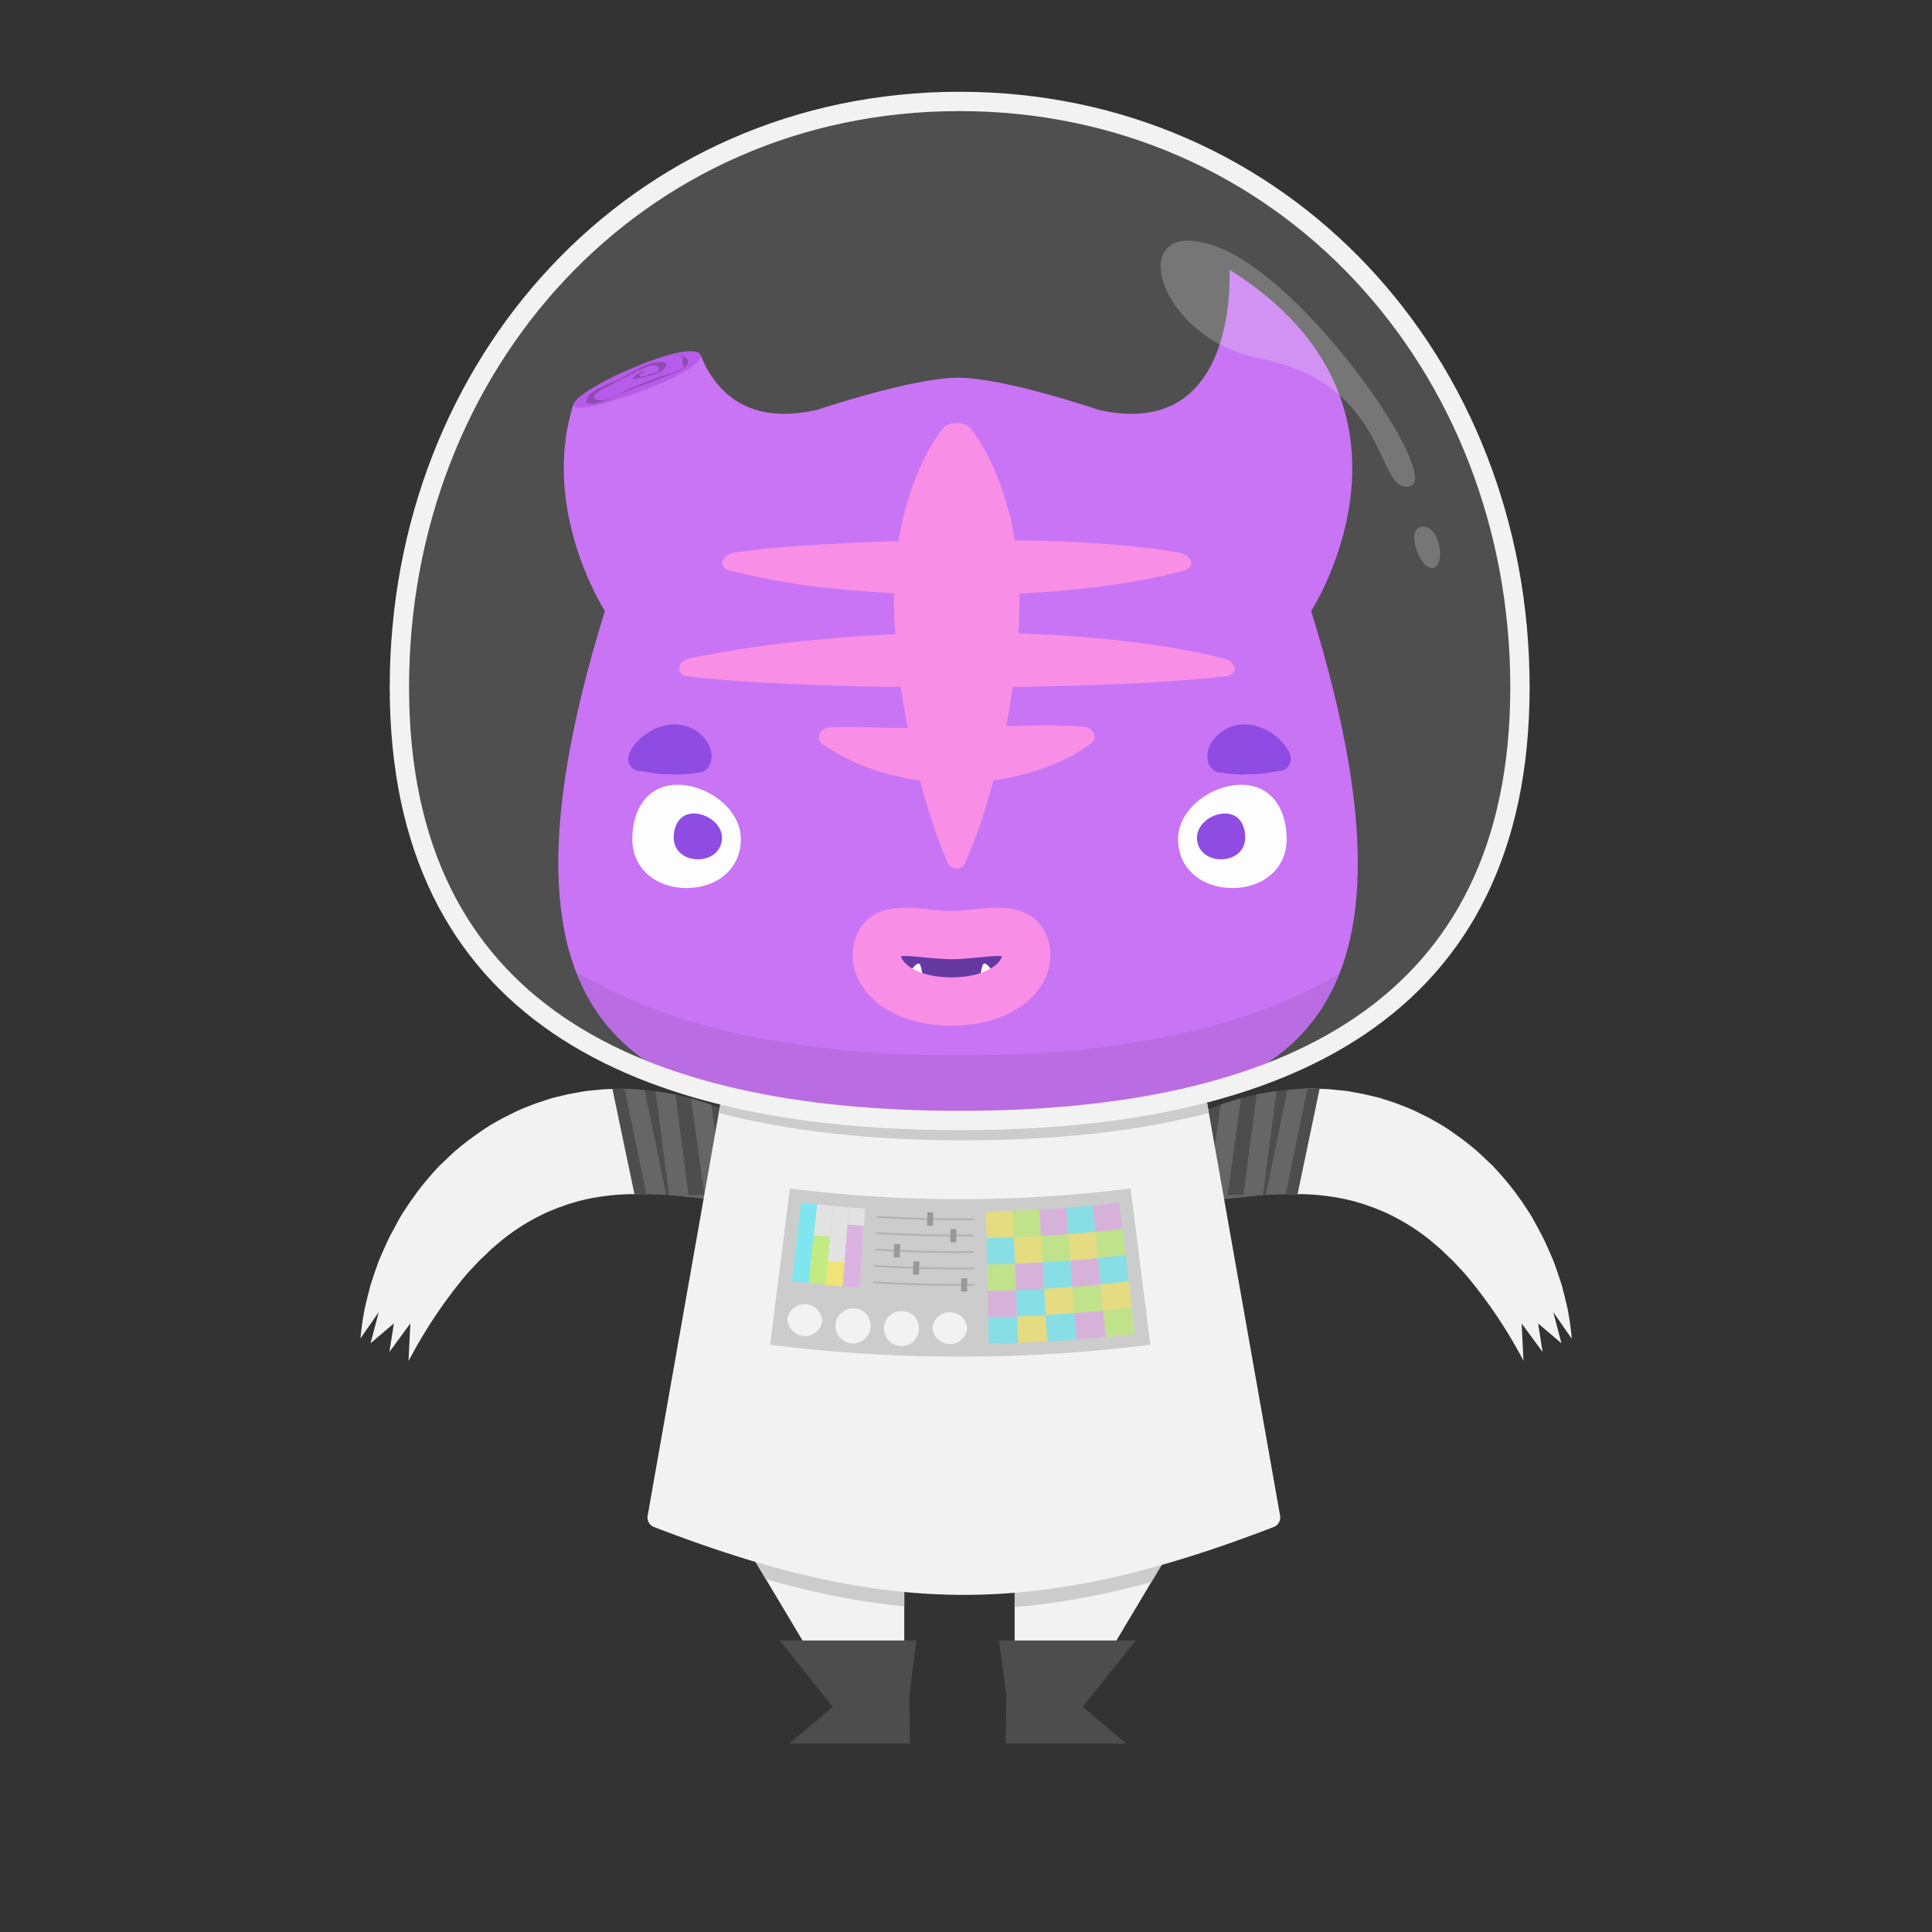 <svg xmlns="http://www.w3.org/2000/svg" xmlns:xlink="http://www.w3.org/1999/xlink" viewBox="0 0 400 400"><rect x="0" y="0" width="400" height="400" fill="#333333" stroke="none"/><defs><style>.cls-1,.cls-30,.cls-33,.cls-7{fill:none;}.cls-2{isolation:isolate;}.cls-3{clip-path:url(#clip-path);}.cls-32,.cls-34,.cls-4{fill:#f2f2f2;}.cls-5{clip-path:url(#clip-path-2);}.cls-6{fill:#4d4d4d;}.cls-7{stroke:#666;}.cls-33,.cls-7{stroke-miterlimit:10;stroke-width:4px;}.cls-8{clip-path:url(#clip-path-3);}.cls-9{clip-path:url(#clip-path-4);}.cls-10{clip-path:url(#clip-path-5);}.cls-11{fill:#ccc;}.cls-12{clip-path:url(#clip-path-6);}.cls-13{opacity:0.27;}.cls-14{opacity:0.4;}.cls-14,.cls-20{mix-blend-mode:multiply;}.cls-15{fill:#fce503;}.cls-16{fill:#a0f51c;}.cls-17{fill:#12ebfc;}.cls-18{fill:#d67ee2;}.cls-19{opacity:0.56;}.cls-20{opacity:0.48;}.cls-21{fill:#b3b3b3;}.cls-22{fill:#999;}.cls-23{fill:#c15ef6;}.cls-24{fill:#ad41e8;}.cls-25{opacity:0.28;}.cls-26{fill:#fff;}.cls-27{fill:#7e2fe0;}.cls-28{fill:#f97ce4;}.cls-29{fill:#4e1894;}.cls-30{stroke:#f97ce4;stroke-linecap:round;stroke-linejoin:round;stroke-width:10px;}.cls-31{opacity:0.09;}.cls-32{opacity:0.15;}.cls-33{stroke:#f2f2f2;}.cls-34{opacity:0.24;}</style><clipPath id="clip-path"><polygon class="cls-1" points="84.58 281.76 84.96 274 80.62 279.92 81.55 274 76.72 278.11 78.42 271.65 74.61 277.13 74.1 262.53 104.59 218.73 130.62 220.87 134.09 249.54 109.04 255.31 84.58 281.76"/></clipPath><clipPath id="clip-path-2"><path class="cls-1" d="M154.52,248.78a53.56,53.56,0,0,1-6.63-.39l-5.69-.6a81.84,81.84,0,0,0-10.57-.56,47.82,47.82,0,0,0-9.94,1c-.8.18-1.6.35-2.38.59l-1.17.34c-.39.11-.77.26-1.16.39l-1.15.4c-.39.13-.76.3-1.14.45l-1.13.46c-.38.15-.74.35-1.11.52a43.89,43.89,0,0,0-8.4,5.27l-1.94,1.65c-.66.52-1.23,1.18-1.87,1.75l-.94.89c-.3.3-.59.63-.89.94-.59.64-1.2,1.26-1.78,1.92a99.9,99.9,0,0,0-12,17.92l-10-4.63a59.58,59.58,0,0,1,.92-6.35c.24-1,.48-2.08.76-3.12l.4-1.57.51-1.54c.34-1,.69-2.06,1.07-3.08s.83-2,1.28-3,.89-2,1.43-3l1.62-3c.56-1,1.2-1.94,1.83-2.89.32-.48.63-1,1-1.44l1-1.4A68.13,68.13,0,0,1,91,241.34l2.64-2.5c.89-.82,1.86-1.59,2.82-2.35s2-1.46,3-2.18a33.45,33.45,0,0,1,3.19-2c.55-.3,1.08-.63,1.65-.92l1.69-.84a35.8,35.8,0,0,1,3.47-1.53c.59-.22,1.17-.47,1.77-.67l1.8-.59c.6-.18,1.19-.41,1.8-.55l1.83-.43c1.22-.31,2.44-.5,3.66-.73s2.44-.29,3.66-.43,2.41-.15,3.62-.18,2.39,0,3.56.06a57.21,57.21,0,0,1,13.19,2.28,59.61,59.61,0,0,1,5.68,2,24.12,24.12,0,0,1,4.43,2.25Z"/></clipPath><clipPath id="clip-path-3"><polygon class="cls-1" points="315.42 281.76 315.04 274 319.38 279.92 318.45 274 323.28 278.11 321.58 271.65 325.39 277.13 325.9 262.53 295.41 218.73 269.38 220.87 265.92 249.54 290.96 255.31 315.42 281.76"/></clipPath><clipPath id="clip-path-4"><path class="cls-1" d="M245.48,248.78a53.56,53.56,0,0,0,6.63-.39l5.69-.6a81.84,81.84,0,0,1,10.57-.56,47.82,47.82,0,0,1,9.94,1c.8.18,1.6.35,2.38.59l1.17.34c.39.11.77.26,1.16.39l1.15.4c.39.13.76.3,1.14.45l1.13.46c.38.15.74.35,1.11.52a43.89,43.89,0,0,1,8.4,5.27l1.94,1.65c.66.52,1.23,1.18,1.87,1.75l.94.89c.3.3.59.63.89.94.59.64,1.2,1.26,1.78,1.92a99.9,99.9,0,0,1,12.05,17.92l10-4.63a59.58,59.58,0,0,0-.92-6.35c-.24-1-.48-2.08-.76-3.12l-.4-1.57-.51-1.54c-.34-1-.69-2.06-1.07-3.08s-.83-2-1.28-3-.89-2-1.43-3l-1.62-3c-.56-1-1.2-1.94-1.83-2.89-.32-.48-.63-1-1-1.44l-1-1.4a68.13,68.13,0,0,0-4.61-5.39l-2.64-2.5c-.89-.82-1.86-1.59-2.82-2.35s-2-1.46-3-2.18a33.45,33.45,0,0,0-3.19-2c-.55-.3-1.08-.63-1.65-.92l-1.69-.84a35.8,35.8,0,0,0-3.47-1.53c-.59-.22-1.17-.47-1.77-.67l-1.8-.59c-.6-.18-1.19-.41-1.8-.55l-1.83-.43c-1.22-.31-2.44-.5-3.66-.73s-2.44-.29-3.66-.43-2.41-.15-3.62-.18-2.39,0-3.56.06a57.21,57.21,0,0,0-13.19,2.28,59.61,59.61,0,0,0-5.68,2,24.12,24.12,0,0,0-4.43,2.25Z"/></clipPath><clipPath id="clip-path-5"><path class="cls-1" d="M187.22,318.76V359h-9.54l-24-40.2Z"/></clipPath><clipPath id="clip-path-6"><path class="cls-1" d="M210.07,318.76V359h9.54l24-40.2Z"/></clipPath></defs><title>crew3</title><g class="cls-2"><g id="Layer_2" data-name="Layer 2"><g class="cls-3"><path class="cls-4" d="M154.52,248.78a53.56,53.56,0,0,1-6.63-.39l-5.69-.6a81.84,81.84,0,0,0-10.57-.56,47.82,47.82,0,0,0-9.94,1c-.8.18-1.6.35-2.38.59l-1.17.34c-.39.11-.77.26-1.16.39l-1.15.4c-.39.13-.76.3-1.14.45l-1.13.46c-.38.15-.74.35-1.11.52a43.89,43.89,0,0,0-8.4,5.27l-1.94,1.65c-.66.52-1.23,1.18-1.87,1.75l-.94.89c-.3.3-.59.63-.89.94-.59.64-1.2,1.26-1.78,1.92a99.9,99.9,0,0,0-12,17.92l-10-4.63a59.58,59.58,0,0,1,.92-6.35c.24-1,.48-2.08.76-3.12l.4-1.57.51-1.54c.34-1,.69-2.06,1.07-3.08s.83-2,1.28-3,.89-2,1.43-3l1.62-3c.56-1,1.2-1.94,1.83-2.89.32-.48.63-1,1-1.44l1-1.4A68.13,68.13,0,0,1,91,241.34l2.64-2.5c.89-.82,1.86-1.59,2.82-2.35s2-1.46,3-2.18a33.45,33.45,0,0,1,3.19-2c.55-.3,1.08-.63,1.65-.92l1.69-.84a35.8,35.8,0,0,1,3.47-1.53c.59-.22,1.17-.47,1.77-.67l1.8-.59c.6-.18,1.19-.41,1.8-.55l1.83-.43c1.22-.31,2.44-.5,3.66-.73s2.44-.29,3.66-.43,2.41-.15,3.62-.18,2.39,0,3.56.06a57.21,57.21,0,0,1,13.19,2.28,59.61,59.61,0,0,1,5.68,2,24.12,24.12,0,0,1,4.43,2.25Z"/></g><g class="cls-5"><polygon class="cls-6" points="132.04 250.52 125.79 220.63 161.77 230.29 160.72 252.45 132.04 250.52"/><polyline class="cls-7" points="136.33 249.62 129.85 217.98 136.97 220 140.79 249.41 148.11 249.41 144.4 222.44"/></g><g class="cls-8"><path class="cls-4" d="M245.48,248.78a53.56,53.56,0,0,0,6.63-.39l5.69-.6a81.84,81.84,0,0,1,10.57-.56,47.82,47.82,0,0,1,9.94,1c.8.18,1.6.35,2.38.59l1.17.34c.39.11.77.26,1.16.39l1.15.4c.39.13.76.3,1.14.45l1.13.46c.38.15.74.35,1.11.52a43.89,43.89,0,0,1,8.4,5.27l1.94,1.65c.66.52,1.23,1.18,1.87,1.75l.94.89c.3.3.59.63.89.94.59.64,1.2,1.26,1.78,1.92a99.9,99.9,0,0,1,12.05,17.92l10-4.63a59.58,59.58,0,0,0-.92-6.35c-.24-1-.48-2.08-.76-3.12l-.4-1.57-.51-1.54c-.34-1-.69-2.06-1.07-3.08s-.83-2-1.28-3-.89-2-1.43-3l-1.62-3c-.56-1-1.2-1.94-1.83-2.89-.32-.48-.63-1-1-1.44l-1-1.4a68.13,68.13,0,0,0-4.61-5.39l-2.64-2.5c-.89-.82-1.86-1.59-2.82-2.35s-2-1.46-3-2.18a33.45,33.45,0,0,0-3.19-2c-.55-.3-1.08-.63-1.65-.92l-1.69-.84a35.8,35.8,0,0,0-3.47-1.53c-.59-.22-1.17-.47-1.77-.67l-1.8-.59c-.6-.18-1.19-.41-1.8-.55l-1.83-.43c-1.22-.31-2.44-.5-3.66-.73s-2.44-.29-3.66-.43-2.41-.15-3.62-.18-2.39,0-3.56.06a57.21,57.21,0,0,0-13.19,2.28,59.61,59.61,0,0,0-5.68,2,24.12,24.12,0,0,0-4.43,2.25Z"/></g><g class="cls-9"><polygon class="cls-6" points="267.96 250.52 274.21 220.63 238.23 230.29 239.28 252.45 267.96 250.52"/><polyline class="cls-7" points="263.67 249.62 270.15 217.98 263.04 220 259.21 249.41 251.89 249.41 255.6 222.44"/></g><polygon class="cls-4" points="187.22 318.76 187.22 358.96 177.68 358.96 153.68 318.76 187.22 318.76"/><g class="cls-10"><path class="cls-11" d="M263.83,319.06c-48.73,18.79-79.83,18.79-128.56,0a2.15,2.15,0,0,1-1.15-2.46l17.24-97.67h96.37L265,316.6A2.15,2.15,0,0,1,263.83,319.06Z"/></g><polygon class="cls-6" points="189.75 339.65 161.44 339.65 172.41 353.38 163.43 360.99 188.38 360.99 188.26 350.88 189.75 339.65"/><polygon class="cls-4" points="210.07 318.76 210.07 358.96 219.61 358.96 243.62 318.76 210.07 318.76"/><g class="cls-12"><path class="cls-11" d="M263.83,319.06c-48.73,18.79-79.83,18.79-128.56,0a2.15,2.15,0,0,1-1.15-2.46l17.24-97.67h96.37L265,316.6A2.15,2.15,0,0,1,263.83,319.06Z"/></g><polygon class="cls-6" points="206.84 339.65 235.16 339.65 224.18 353.38 233.17 360.99 208.22 360.99 208.34 350.88 206.84 339.65"/><path class="cls-4" d="M263.83,316.1c-48.73,18.8-79.83,18.8-128.56,0a2.14,2.14,0,0,1-1.15-2.46L151.36,216h96.37L265,313.64A2.15,2.15,0,0,1,263.83,316.1Z"/><path class="cls-11" d="M148.81,230.43c15.11,3.93,32.24,5.66,50.74,5.66s35.62-1.73,50.73-5.66L247.73,216H151.36Z"/><path class="cls-11" d="M163.54,246.06a281.28,281.28,0,0,0,70.54,0l4.08,32.35a314.13,314.13,0,0,1-78.71,0Q161.49,262.23,163.54,246.06Z"/><g class="cls-13"><path class="cls-4" d="M204.16,250.85c1.84,0,3.69-.09,5.53-.16l.21,5.47c-1.88.07-3.76.13-5.64.16C204.23,254.5,204.19,252.67,204.16,250.85Z"/><path class="cls-4" d="M209.9,256.16c1.88-.07,3.76-.16,5.63-.27.11,1.82.21,3.64.32,5.46-1.91.11-3.83.2-5.74.28Z"/><path class="cls-4" d="M221.16,255.51c1.88-.15,3.75-.31,5.63-.49.17,1.81.35,3.63.53,5.44q-2.87.29-5.73.5C221.45,259.15,221.31,257.33,221.16,255.51Z"/><path class="cls-4" d="M216.17,266.81c2-.11,3.89-.24,5.84-.39l.42,5.45c-2,.16-4,.29-6,.41C216.38,270.46,216.27,268.64,216.17,266.81Z"/><path class="cls-4" d="M209.69,250.69c1.84-.07,3.69-.16,5.53-.26.1,1.82.21,3.64.31,5.46-1.87.11-3.75.2-5.63.27Z"/><path class="cls-4" d="M215.53,255.89q2.82-.16,5.63-.38c.14,1.82.29,3.64.43,5.45-1.91.15-3.83.28-5.74.39C215.74,259.53,215.64,257.71,215.53,255.89Z"/><path class="cls-4" d="M226.79,255q2.81-.27,5.61-.6.33,2.72.64,5.43c-1.91.22-3.81.43-5.72.61C227.14,258.65,227,256.83,226.79,255Z"/><path class="cls-4" d="M204.36,261.79c1.92,0,3.83-.09,5.75-.16l.21,5.47c-1.95.07-3.9.13-5.85.16C204.43,265.44,204.4,263.62,204.36,261.79Z"/><path class="cls-4" d="M222,266.42c2-.15,3.89-.32,5.84-.51.17,1.81.35,3.63.52,5.45q-3,.28-5.94.51Z"/><path class="cls-4" d="M228.37,271.36q3-.3,5.94-.64l.63,5.44c-2,.23-4,.45-6,.64C228.73,275,228.55,273.17,228.37,271.36Z"/><path class="cls-4" d="M227.85,265.91q2.91-.29,5.82-.62.33,2.71.64,5.43-3,.34-5.94.64C228.2,269.54,228,267.72,227.85,265.91Z"/><path class="cls-4" d="M210.53,272.56c2-.07,4-.17,5.95-.28.11,1.82.21,3.64.32,5.46-2,.12-4,.21-6.06.29Z"/><path class="cls-4" d="M220.74,250.05q2.76-.21,5.52-.48c.18,1.82.35,3.63.53,5.45-1.88.18-3.75.34-5.63.49Z"/><path class="cls-4" d="M204.26,256.32c1.88,0,3.76-.09,5.64-.16l.21,5.47c-1.92.07-3.83.13-5.75.16C204.33,260,204.3,258.15,204.26,256.32Z"/><path class="cls-4" d="M215.85,261.35c1.91-.11,3.83-.24,5.74-.39l.42,5.46c-1.95.15-3.89.28-5.84.39C216.06,265,216,263.17,215.85,261.35Z"/><path class="cls-4" d="M227.32,260.46c1.91-.18,3.81-.39,5.72-.61l.63,5.44q-2.91.33-5.82.62C227.67,264.09,227.49,262.28,227.32,260.46Z"/><path class="cls-4" d="M210.32,267.1c2-.08,3.9-.17,5.85-.29.1,1.83.21,3.65.31,5.47-2,.11-4,.21-5.95.28Z"/><path class="cls-4" d="M204.57,272.73c2,0,4-.09,6-.17l.21,5.47c-2,.08-4.05.14-6.07.17C204.64,276.38,204.6,274.56,204.57,272.73Z"/><path class="cls-4" d="M216.48,272.28c2-.12,4-.25,6-.41l.42,5.46c-2,.16-4,.29-6,.41C216.69,275.92,216.59,274.1,216.48,272.28Z"/><path class="cls-4" d="M215.22,250.43c1.84-.11,3.68-.23,5.52-.38l.42,5.46q-2.81.21-5.63.38C215.43,254.07,215.32,252.25,215.22,250.43Z"/><path class="cls-4" d="M226.26,249.57c1.84-.18,3.67-.37,5.51-.59l.63,5.44q-2.81.33-5.61.6C226.61,253.2,226.44,251.39,226.26,249.57Z"/><path class="cls-4" d="M221.59,261q2.86-.21,5.73-.5c.17,1.82.35,3.63.53,5.45-1.95.19-3.89.36-5.84.51Z"/><path class="cls-4" d="M204.47,267.26c1.95,0,3.9-.09,5.85-.16l.21,5.46c-2,.08-4,.14-6,.17C204.53,270.91,204.5,269.09,204.47,267.26Z"/><path class="cls-4" d="M210.11,261.63c1.91-.08,3.83-.17,5.74-.28.11,1.82.21,3.64.32,5.46-1.95.12-3.9.21-5.85.29Z"/><path class="cls-4" d="M222.43,271.87q3-.22,5.94-.51c.18,1.81.36,3.63.53,5.44-2,.2-4,.37-6.05.53Z"/></g><g class="cls-14"><path class="cls-15" d="M204.16,250.85c1.84,0,3.69-.09,5.53-.16l.21,5.47c-1.88.07-3.76.13-5.64.16C204.23,254.5,204.19,252.67,204.16,250.85Z"/><path class="cls-15" d="M209.9,256.16c1.88-.07,3.76-.16,5.63-.27.11,1.82.21,3.64.32,5.46-1.91.11-3.83.2-5.74.28Z"/><path class="cls-15" d="M221.16,255.51c1.88-.15,3.75-.31,5.63-.49.17,1.81.35,3.63.53,5.44q-2.87.29-5.73.5C221.45,259.15,221.31,257.33,221.16,255.51Z"/><path class="cls-15" d="M216.17,266.81c2-.11,3.89-.24,5.84-.39l.42,5.45c-2,.16-4,.29-6,.41C216.38,270.46,216.27,268.64,216.17,266.81Z"/><path class="cls-16" d="M209.69,250.69c1.84-.07,3.69-.16,5.53-.26.1,1.82.21,3.64.31,5.46-1.87.11-3.75.2-5.63.27Z"/><path class="cls-16" d="M215.53,255.89q2.82-.16,5.63-.38c.14,1.82.29,3.64.43,5.45-1.91.15-3.83.28-5.74.39C215.74,259.53,215.64,257.71,215.53,255.89Z"/><path class="cls-16" d="M226.79,255q2.81-.27,5.61-.6.33,2.72.64,5.43c-1.91.22-3.81.43-5.72.61C227.14,258.65,227,256.83,226.79,255Z"/><path class="cls-16" d="M204.36,261.79c1.92,0,3.83-.09,5.75-.16l.21,5.47c-1.95.07-3.9.13-5.85.16C204.43,265.44,204.4,263.62,204.36,261.79Z"/><path class="cls-16" d="M222,266.42c2-.15,3.89-.32,5.84-.51.17,1.81.35,3.63.52,5.45q-3,.28-5.94.51Z"/><path class="cls-16" d="M228.37,271.36q3-.3,5.94-.64l.63,5.44c-2,.23-4,.45-6,.64C228.73,275,228.55,273.17,228.37,271.36Z"/><path class="cls-15" d="M227.85,265.91q2.91-.29,5.82-.62.33,2.71.64,5.43-3,.34-5.94.64C228.2,269.54,228,267.72,227.85,265.91Z"/><path class="cls-15" d="M210.53,272.56c2-.07,4-.17,5.95-.28.11,1.82.21,3.64.32,5.46-2,.12-4,.21-6.06.29Z"/><path class="cls-17" d="M220.74,250.05q2.76-.21,5.52-.48c.18,1.82.35,3.63.53,5.45-1.88.18-3.75.34-5.63.49Z"/><path class="cls-17" d="M204.26,256.32c1.88,0,3.76-.09,5.64-.16l.21,5.47c-1.92.07-3.83.13-5.75.16C204.33,260,204.3,258.15,204.26,256.32Z"/><path class="cls-17" d="M215.85,261.35c1.91-.11,3.83-.24,5.74-.39l.42,5.46c-1.95.15-3.89.28-5.84.39C216.06,265,216,263.17,215.85,261.35Z"/><path class="cls-17" d="M227.32,260.46c1.91-.18,3.81-.39,5.72-.61l.63,5.44q-2.91.33-5.82.62C227.67,264.09,227.49,262.28,227.32,260.46Z"/><path class="cls-17" d="M210.32,267.1c2-.08,3.9-.17,5.85-.29.1,1.83.21,3.65.31,5.47-2,.11-4,.21-5.95.28Z"/><path class="cls-17" d="M204.57,272.73c2,0,4-.09,6-.17l.21,5.47c-2,.08-4.05.14-6.07.17C204.64,276.38,204.6,274.56,204.57,272.73Z"/><path class="cls-17" d="M216.48,272.28c2-.12,4-.25,6-.41l.42,5.46c-2,.16-4,.29-6,.41C216.69,275.92,216.59,274.1,216.48,272.28Z"/><path class="cls-18" d="M215.22,250.43c1.84-.11,3.68-.23,5.52-.38l.42,5.46q-2.81.21-5.63.38C215.43,254.07,215.32,252.25,215.22,250.43Z"/><path class="cls-18" d="M226.26,249.57c1.84-.18,3.67-.37,5.51-.59l.63,5.44q-2.81.33-5.61.6C226.61,253.2,226.44,251.39,226.26,249.57Z"/><path class="cls-18" d="M221.59,261q2.86-.21,5.73-.5c.17,1.82.35,3.63.53,5.45-1.95.19-3.89.36-5.84.51Z"/><path class="cls-18" d="M204.47,267.26c1.95,0,3.9-.09,5.85-.16l.21,5.46c-2,.08-4,.14-6,.17C204.53,270.91,204.5,269.09,204.47,267.26Z"/><path class="cls-18" d="M210.11,261.63c1.91-.08,3.83-.17,5.74-.28.11,1.82.21,3.64.32,5.46-1.95.12-3.9.21-5.85.29Z"/><path class="cls-18" d="M222.43,271.87q3-.22,5.94-.51c.18,1.81.36,3.63.53,5.44-2,.2-4,.37-6.05.53Z"/></g><path class="cls-4" d="M200.27,275a3.62,3.62,0,0,1-7.21-.05,3.62,3.62,0,0,1,7.21.05Z"/><path class="cls-4" d="M190.25,274.85a3.62,3.62,0,1,1-3.47-3.4A3.44,3.44,0,0,1,190.25,274.85Z"/><path class="cls-4" d="M180.24,274.41a3.63,3.63,0,1,1-3.37-3.51A3.45,3.45,0,0,1,180.24,274.41Z"/><path class="cls-4" d="M170.23,273.65a3.62,3.62,0,0,1-7.18-.76,3.63,3.63,0,0,1,7.18.76Z"/><g class="cls-19"><path class="cls-4" d="M167.44,265.67l-3.5-.38q1-8.16,1.91-16.31l3.31.37Q168.29,257.51,167.44,265.67Z"/><path class="cls-4" d="M170.94,266c-1.16-.11-2.33-.22-3.5-.35q.85-8.16,1.72-16.32c1.1.12,2.2.22,3.31.33Z"/><path class="cls-4" d="M174.45,266.33l-3.51-.31,1.53-16.34,3.31.29Q175.12,258.15,174.45,266.33Z"/><path class="cls-4" d="M178,266.59l-3.51-.26q.66-8.19,1.33-16.36l3.32.25Z"/></g><g class="cls-20"><path class="cls-17" d="M167.44,265.67l-3.5-.38q1-8.16,1.91-16.31l3.31.37Q168.29,257.51,167.44,265.67Z"/><path class="cls-16" d="M170.94,266c-1.16-.11-2.33-.22-3.5-.35q.52-5,1-9.93l3.39.34Z"/><path class="cls-15" d="M174.45,266.33l-3.51-.31c.16-1.66.31-3.31.47-5,1.15.11,2.29.21,3.44.3C174.72,263,174.58,264.67,174.45,266.33Z"/><path class="cls-18" d="M178,266.59l-3.51-.26q.53-6.4,1-12.79c1.12.09,2.24.18,3.36.25Q178.4,260.2,178,266.59Z"/></g><path class="cls-21" d="M201.56,252.64q-10,.09-20-.51c0-.12,0-.25,0-.38q10,.6,20,.51C201.55,252.38,201.56,252.51,201.56,252.64Z"/><path class="cls-22" d="M193.17,253.77l-1.22,0L192,251l1.21,0C193.21,252,193.19,252.86,193.17,253.77Z"/><path class="cls-21" d="M201.59,256q-10.11.11-20.21-.51c0-.13,0-.25,0-.38q10.08.6,20.19.51Z"/><path class="cls-22" d="M198,257.22h-1.24c0-.92,0-1.83,0-2.74H198C198,255.4,198,256.31,198,257.22Z"/><path class="cls-21" d="M201.62,259.43q-10.23.09-20.45-.52c0-.13,0-.26,0-.39q10.22.63,20.43.52Z"/><path class="cls-22" d="M186.27,260.35l-1.25-.06c0-.91.09-1.82.13-2.73l1.24.05Z"/><path class="cls-21" d="M201.66,262.82q-10.35.1-20.69-.53c0-.12,0-.25,0-.38q10.32.63,20.66.53C201.65,262.56,201.65,262.69,201.66,262.82Z"/><path class="cls-22" d="M190.27,263.89l-1.27,0,.09-2.74,1.25,0C190.32,262.06,190.29,263,190.27,263.89Z"/><path class="cls-21" d="M201.69,266.21q-10.47.1-20.93-.53l0-.38q10.44.63,20.89.53C201.69,266,201.69,266.08,201.69,266.21Z"/><path class="cls-22" d="M200.24,267.4H199v-2.73h1.27C200.23,265.57,200.23,266.49,200.24,267.4Z"/><path class="cls-23" d="M118.71,83.7c-6.94,22,6.52,42.79,6.52,42.79C95.9,221.2,137.27,232,198.27,232h.19c61,0,102.37-10.78,73-105.49,0,0,27.73-42.76-16.92-70.67,0,0,2.22,35.72-27.14,29,0,0-19.45-6.64-29-6.64s-29.17,6.64-29.17,6.64C155,88.11,148.17,81.29,145,73.44Z"/><path class="cls-24" d="M145,73.44c1.77,3.55-27.14,13.74-26.24,10.26S143.18,69.89,145,73.44Z"/><g class="cls-25"><path d="M140.14,73.45c3.79.54,2.41,2.72-.31,3.74-3.84,1.43-7.65,2.84-11.45,4.38-1.65.68-5.25,2.76-7,1.74a.11.11,0,0,1-.06-.09c.1-2.43,5.34-3.9,7.18-4.84,2.22-1.14,6.58-4.31,9.35-3.2a.11.11,0,0,1,.08.1c.1,2.23-5.43,3-6.83,3.21-.1,0-.19-.1-.1-.18a4.92,4.92,0,0,1,2.5-1.49c.13,0,.19.17.06.21-1.07.3-2,1.1-.3.86.51-.07,3.08-.88,3.12-1.2.3-2.53-4.53.23-5.4.67-1.51.75-3,1.53-4.49,2.3-1,.54-5.57,2.69-2.33,3.2,1.52.24,4.66-1.69,5.93-2.23s2.36-1,3.56-1.52c1.49-.59,3-1.08,4.53-1.59a8.1,8.1,0,0,0,2.44-.89c.95-.1,1.18-.62.68-1.58.29-1.12-.1-1.58-1.18-1.39-.14,0-.08-.23.06-.21Z"/></g><path class="cls-26" d="M266.39,173.72c0,6.21-5,10.14-11.24,10.14s-11.25-3.93-11.25-10.14,6.89-11.24,13.1-11.24S266.39,167.52,266.39,173.72Z"/><path class="cls-26" d="M130.91,173.72c0,6.21,5,10.14,11.24,10.14s11.24-3.93,11.24-10.14-6.89-11.24-13.09-11.24S130.91,167.52,130.91,173.72Z"/><path class="cls-27" d="M257.81,173.42c0,2.75-2.23,4.49-5,4.49s-5-1.74-5-4.49,3-5,5.81-5S257.81,170.66,257.81,173.42Z"/><path class="cls-27" d="M139.48,173.42c0,2.75,2.24,4.49,5,4.49s5-1.74,5-4.49-3.06-5-5.81-5S139.48,170.66,139.48,173.42Z"/><path class="cls-27" d="M130.38,155.72a10.86,10.86,0,0,1,3.59-3.91,10.41,10.41,0,0,1,4.51-1.75,8.34,8.34,0,0,1,4.55.65,8,8,0,0,1,3.58,3.25c1.19,2.06.85,4.6-.69,5.58a2.8,2.8,0,0,1-1.21.43l-1.08.13c-1,.14-1.71.18-2.42.22s-1.36.05-2,0-1.39,0-2.14-.07a18.74,18.74,0,0,1-2.52-.3c-.67-.12-1.35-.22-2-.3a2.51,2.51,0,0,1-2.36-3.32A4,4,0,0,1,130.38,155.72Z"/><path class="cls-27" d="M266.92,155.72a11,11,0,0,0-3.59-3.91,10.45,10.45,0,0,0-4.52-1.75,8.36,8.36,0,0,0-4.55.65,8.09,8.09,0,0,0-3.58,3.25c-1.18,2.06-.85,4.6.69,5.58a2.84,2.84,0,0,0,1.21.43l1.08.13c1,.14,1.72.18,2.43.22s1.36.05,2,0,1.38,0,2.14-.07a18.93,18.93,0,0,0,2.52-.3c.67-.12,1.35-.22,2-.3a2.52,2.52,0,0,0,2.36-3.32A5.18,5.18,0,0,0,266.92,155.72Z"/><path class="cls-28" d="M253.52,136.34l-.09,0q-3.57-.94-7.1-1.57c-2.36-.45-4.7-.87-7-1.19q-6.94-1-13.9-1.6c-4.89-.43-9.74-.7-14.58-.84.18-2.75.26-5.5.21-8.25,3.72-.18,7.43-.44,11.1-.82,2-.22,3.95-.39,5.9-.66s3.9-.52,5.82-.86,3.83-.66,5.72-1.06,3.75-.86,5.59-1.35a1.82,1.82,0,0,0,1.41-1.29c.2-1-.86-2.12-2.37-2.41l-.13,0c-2.07-.4-4.09-.71-6.08-.92s-4-.48-5.94-.63q-5.78-.53-11.57-.75-5.25-.23-10.41-.28c0-.11,0-.22-.05-.33a61.67,61.67,0,0,0-3-11.38,53,53,0,0,0-2.5-5.69A33.89,33.89,0,0,0,201,88.73a2.9,2.9,0,0,0-1.44-.92c-1.61-.52-3.58-.1-4.37.92a34.62,34.62,0,0,0-3.57,5.68,54.13,54.13,0,0,0-2.5,5.69,62.59,62.59,0,0,0-3,11.37c0,.19-.05.38-.08.57q-5.21.15-10.48.39c-7.59.39-15.29.81-23.43,1.95h0a3.32,3.32,0,0,0-2.26,1.25c-.72,1-.21,2.11,1.1,2.46A148.49,148.49,0,0,0,174,122c3.68.36,7.39.62,11.11.81q-.07,4.26.23,8.51-7.31.31-14.65,1a229.62,229.62,0,0,0-28,4h0a2.74,2.74,0,0,0-2,1.57c-.38,1.06.36,2,1.65,2.16,9.25,1.06,18.59,1.47,27.88,1.82,5.43.19,10.86.3,16.28.37.4,2.82.88,5.65,1.44,8.47l-2.33,0c-4.29-.06-8.7-.32-13.67-.14h-.07a2.75,2.75,0,0,0-1.72.7,1.74,1.74,0,0,0,.13,2.76,41.5,41.5,0,0,0,13,6.06,53.64,53.64,0,0,0,7.17,1.49c.53,2,1.09,3.91,1.71,5.87a103.15,103.15,0,0,0,4,11.13,2,2,0,0,0,3.71,0A105.43,105.43,0,0,0,204,167.39c.61-1.94,1.17-3.89,1.69-5.83a51.81,51.81,0,0,0,7.17-1.49,47.34,47.34,0,0,0,6.82-2.49c1.08-.53,2.16-1,3.18-1.63a33.22,33.22,0,0,0,3-2,1.71,1.71,0,0,0,.74-1.22,2.2,2.2,0,0,0-2.13-2.24l-.16,0a31.77,31.77,0,0,0-3.69-.23c-.6,0-1.19,0-1.78-.06h-1.73c-2.22,0-4.44,0-6.64.12l-2.15,0q.8-4,1.37-8.11c5.43-.06,10.85-.16,16.28-.36,2.32-.11,4.64-.16,7-.28s4.65-.22,7-.38,4.64-.31,7-.5,4.64-.44,7-.7a1.88,1.88,0,0,0,1.71-1.25C255.74,137.81,254.87,136.7,253.52,136.34Z"/><path class="cls-29" d="M197,193.59c10.47.22,14.33-.08,13.89,3.64S203.06,206.31,198,206s-19.56-6.59-16.08-10.59S197,193.59,197,193.59Z"/><path class="cls-26" d="M187.92,202.13c.66-1.43,1.84-2.84,2.39-2.62s.91,4.13.91,4.13Z"/><path class="cls-26" d="M206.07,202.13c-.67-1.43-1.85-2.84-2.39-2.62s-.91,4.13-.91,4.13Z"/><path class="cls-30" d="M197,207.35c11.75,0,17.2-6.84,15-11.93-1.79-4.18-8.85-1.83-15-1.83s-13.25-2.35-15,1.83C179.79,200.51,185.24,207.35,197,207.35Z"/><path class="cls-31" d="M198.65,218.49c-31.52,0-59.07-5-79.4-17.34C129.44,227.72,160,232,198.27,232h.19c38.08,0,68.51-4.21,78.86-30.4C257.06,213.57,229.79,218.49,198.65,218.49Z"/><path class="cls-32" d="M314.69,142.27c0,67-49.06,89.72-116,89.72s-116-22.74-116-89.72S131.66,21,198.65,21,314.69,75.29,314.69,142.27Z"/><path class="cls-33" d="M314.69,142.27c0,67-49.06,89.72-116,89.72s-116-22.74-116-89.72S131.66,21,198.65,21,314.69,75.29,314.69,142.27Z"/><path class="cls-34" d="M251.55,50.93c19,6.67,47.4,48.33,40.27,49.79s-3.82-21.16-31-26.51C239,69.93,232.52,44.26,251.55,50.93Z"/><path class="cls-34" d="M294.1,109.1c3.88-.88,5.39,7.68,2.69,8.45S291,109.79,294.1,109.1Z"/></g></g></svg>
